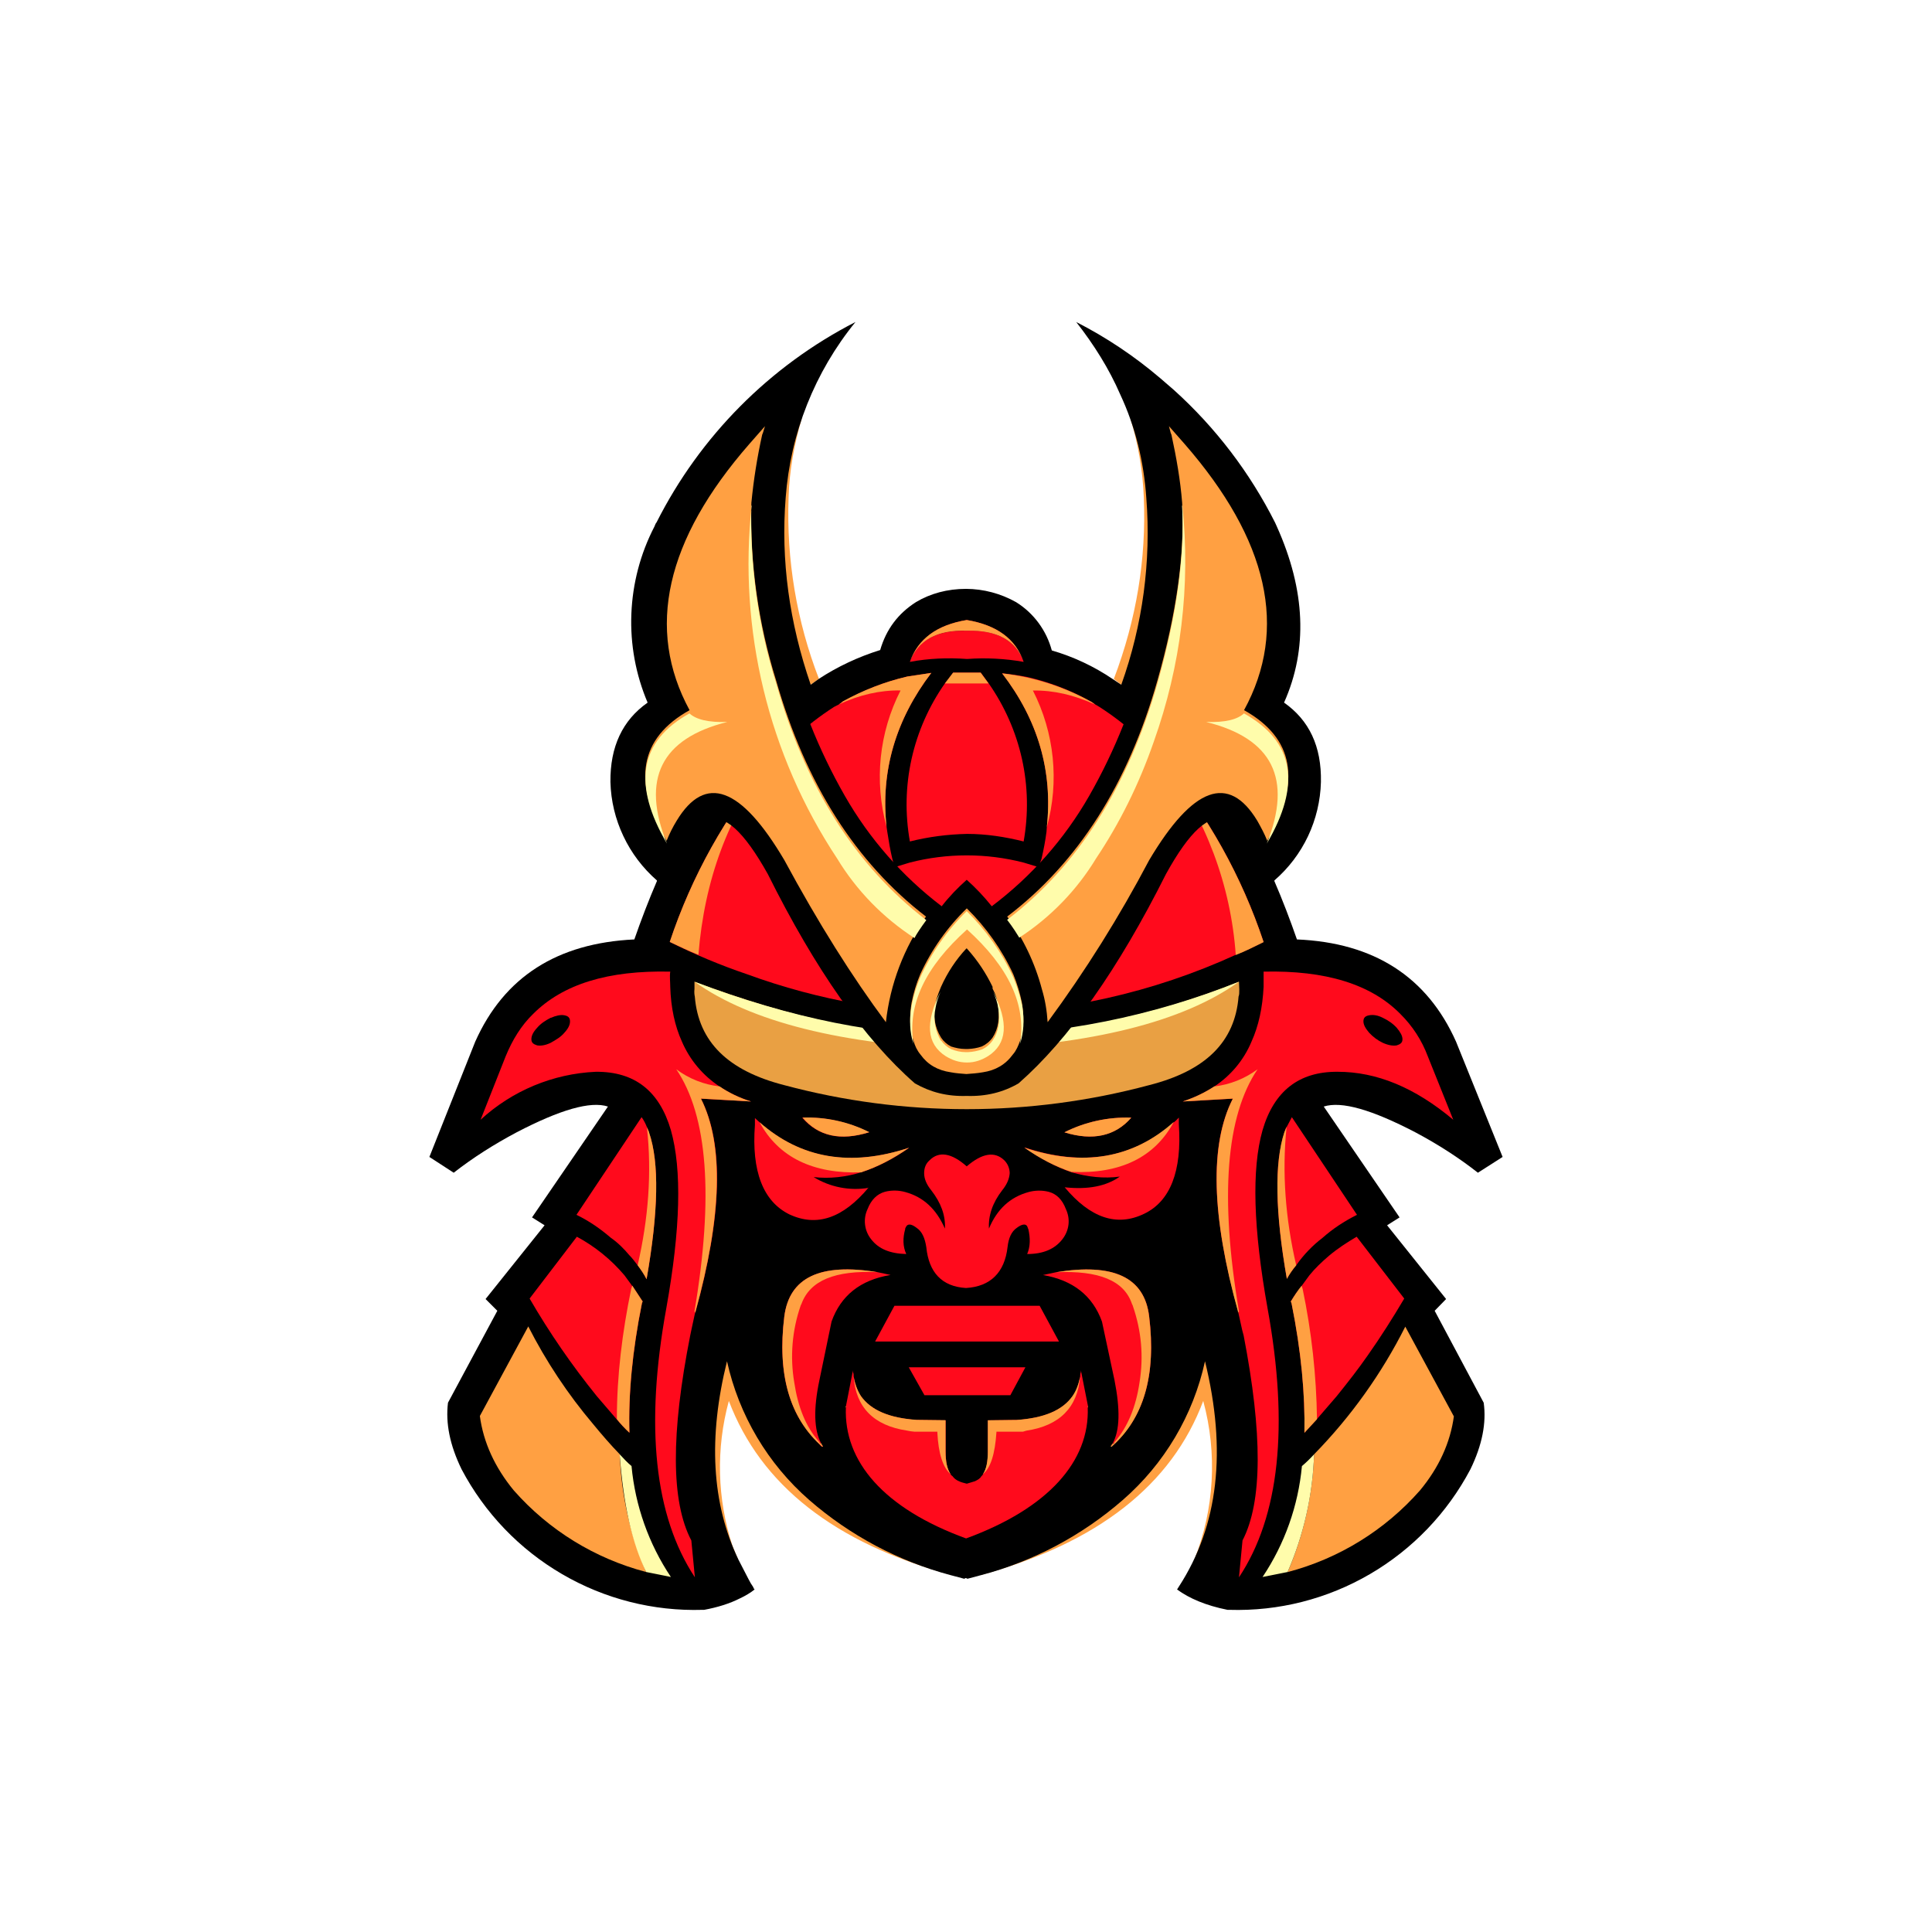<svg width="24" height="24" viewBox="0 0 24 24" fill="none" xmlns="http://www.w3.org/2000/svg">
<rect x="0" y="0" width="24" height="24" fill="#333333" stroke="none"/>
<g clip-path="url(#clip0_328_22860)">
<path d="M24 0H0V24H24V0Z" fill="white"/>
<path d="M14.623 7.919L14.654 7.813C15.094 6.235 14.889 5.36 14.04 5.191C14.138 5.511 14.196 5.844 14.209 6.182C14.24 6.937 14.12 7.688 13.836 8.435L13.929 8.506L14.623 7.919ZM15.818 17.412L15.214 15.812L13.636 17.119L12.192 19.563C13.636 19.167 14.556 18.447 14.947 17.403C15.124 18.055 15.085 18.747 14.836 19.376C15.171 19.178 15.442 18.887 15.616 18.539C15.79 18.19 15.858 17.799 15.814 17.412H15.818ZM10.174 8.435C9.896 7.717 9.768 6.951 9.796 6.182C9.805 5.844 9.868 5.511 9.961 5.195C9.116 5.36 8.908 6.235 9.352 7.813L9.383 7.919L10.072 8.506L10.17 8.435H10.174ZM8.788 15.812L8.183 17.412C8.14 17.8 8.21 18.192 8.386 18.54C8.561 18.889 8.833 19.179 9.17 19.376L9.099 19.203C8.908 18.62 8.893 17.994 9.054 17.403C9.45 18.447 10.365 19.167 11.81 19.563L10.365 17.119L8.788 15.807V15.812Z" fill="#FFA042"/>
<path d="M13.369 4C13.591 4.284 13.778 4.582 13.915 4.898C14.102 5.298 14.209 5.729 14.24 6.186C14.301 6.973 14.195 7.764 13.929 8.506L13.822 8.435C13.59 8.278 13.335 8.158 13.066 8.08C12.999 7.831 12.841 7.616 12.622 7.48C12.432 7.373 12.218 7.316 12 7.315C11.769 7.315 11.556 7.373 11.378 7.48C11.156 7.622 11.009 7.817 10.934 8.075C10.662 8.16 10.405 8.28 10.169 8.435L10.071 8.506C9.805 7.733 9.698 6.96 9.76 6.182C9.819 5.383 10.121 4.622 10.627 4C9.561 4.547 8.696 5.419 8.156 6.489C8.143 6.502 8.138 6.524 8.129 6.542C7.955 6.878 7.858 7.248 7.843 7.626C7.828 8.004 7.897 8.38 8.045 8.728C7.734 8.946 7.578 9.275 7.583 9.715C7.589 9.948 7.644 10.176 7.744 10.387C7.843 10.597 7.985 10.784 8.16 10.937V10.946C8.058 11.182 7.965 11.426 7.88 11.67C6.925 11.715 6.263 12.133 5.903 12.941L5.334 14.372L5.636 14.568C5.881 14.377 6.143 14.212 6.418 14.066C6.956 13.786 7.334 13.675 7.552 13.746L6.609 15.123L6.765 15.221L6.032 16.137L6.178 16.283L5.565 17.425C5.534 17.679 5.587 17.95 5.734 18.252C6.02 18.794 6.452 19.245 6.982 19.554C7.511 19.863 8.117 20.017 8.729 19.998H8.747C8.916 19.967 9.067 19.919 9.191 19.856C9.258 19.825 9.325 19.785 9.374 19.745C9.365 19.736 9.359 19.726 9.356 19.714C9.334 19.683 9.315 19.65 9.298 19.616L9.174 19.376C8.84 18.679 8.796 17.857 9.031 16.91C9.179 17.579 9.537 18.184 10.053 18.634C10.56 19.075 11.16 19.394 11.809 19.567L11.978 19.612L11.996 19.603H12L12.018 19.612L12.187 19.567C12.837 19.396 13.439 19.076 13.947 18.634C14.464 18.185 14.823 17.58 14.969 16.91C15.24 18.017 15.138 18.95 14.644 19.71L14.622 19.745C14.773 19.856 14.982 19.945 15.249 19.998H15.271C15.883 20.017 16.489 19.863 17.018 19.554C17.548 19.245 17.98 18.794 18.266 18.252C18.413 17.95 18.466 17.674 18.431 17.425L17.822 16.283L17.964 16.137L17.231 15.221L17.386 15.123L16.444 13.746C16.666 13.675 17.044 13.786 17.582 14.066C17.866 14.217 18.128 14.386 18.359 14.568L18.666 14.372L18.088 12.941C17.728 12.133 17.066 11.71 16.111 11.67C16.026 11.426 15.933 11.182 15.831 10.946V10.937C16.007 10.785 16.149 10.598 16.249 10.387C16.348 10.177 16.403 9.948 16.409 9.715C16.418 9.271 16.262 8.946 15.951 8.728C16.248 8.062 16.217 7.333 15.862 6.542L15.84 6.493C15.526 5.87 15.1 5.311 14.582 4.844L14.413 4.698C14.093 4.425 13.743 4.191 13.369 4Z" fill="black"/>
<path d="M12.751 8.408C12.651 8.389 12.55 8.374 12.449 8.364C12.893 8.942 13.08 9.577 13.004 10.275L13 10.332C12.986 10.444 12.964 10.555 12.938 10.67L12.92 10.719L12.906 10.773L12.715 10.715C12.252 10.596 11.766 10.596 11.302 10.715L11.111 10.773L11.098 10.724V10.719L11.085 10.67C11.058 10.559 11.04 10.448 11.022 10.332L11.013 10.27C10.938 9.577 11.129 8.937 11.569 8.359L11.271 8.404C10.987 8.47 10.716 8.577 10.467 8.715L10.422 8.75L10.36 8.782C10.187 8.893 10.023 9.02 9.871 9.159L9.849 9.182C9.749 9.272 9.654 9.369 9.565 9.47C9.013 10.129 8.591 10.886 8.32 11.701C8.629 11.856 8.949 11.99 9.276 12.101C10.175 12.43 11.126 12.597 12.085 12.595C13.212 12.58 14.325 12.33 15.351 11.861C15.466 11.817 15.582 11.759 15.697 11.701C15.426 10.886 15.004 10.13 14.453 9.47C14.363 9.37 14.268 9.273 14.169 9.182L14.146 9.159C13.995 9.02 13.831 8.893 13.658 8.782L13.604 8.75L13.56 8.719C13.307 8.576 13.034 8.472 12.751 8.408Z" fill="#FF0A1C"/>
<path d="M12.281 8.488L12.183 8.355H11.841L11.739 8.488H12.281ZM12.716 10.453C12.777 10.113 12.77 9.764 12.695 9.427C12.62 9.09 12.479 8.771 12.281 8.488H11.739C11.54 8.771 11.399 9.09 11.324 9.427C11.249 9.764 11.242 10.113 11.303 10.453C11.534 10.395 11.774 10.364 12.014 10.359C12.25 10.359 12.485 10.395 12.716 10.453ZM12.01 7.702C11.636 7.764 11.405 7.937 11.303 8.222C11.405 7.955 11.636 7.822 12.014 7.835C12.383 7.826 12.618 7.951 12.716 8.222C12.618 7.937 12.383 7.764 12.01 7.702Z" fill="#FF0A1C"/>
<path d="M12.009 7.835C11.636 7.826 11.405 7.951 11.303 8.222C11.538 8.178 11.774 8.169 12.014 8.186C12.248 8.169 12.484 8.181 12.716 8.222C12.618 7.955 12.382 7.822 12.009 7.835ZM9.965 13.884C10.165 14.115 10.44 14.177 10.796 14.066C10.54 13.937 10.256 13.874 9.969 13.884H9.965Z" fill="#FF0A1C"/>
<path d="M10.791 14.756C10.555 14.795 10.312 14.748 10.107 14.622C10.307 14.645 10.507 14.622 10.707 14.56C10.898 14.498 11.098 14.396 11.294 14.258C10.569 14.498 9.947 14.396 9.436 13.942L9.378 13.889V13.974C9.334 14.551 9.481 14.925 9.805 15.085C10.147 15.245 10.472 15.133 10.791 14.751V14.756ZM11.48 14.573C11.48 14.645 11.511 14.716 11.569 14.787C11.689 14.942 11.747 15.098 11.738 15.262C11.631 15.018 11.471 14.871 11.249 14.809C11.165 14.785 11.076 14.783 10.992 14.805C10.898 14.831 10.823 14.902 10.778 15.018C10.749 15.079 10.738 15.146 10.746 15.213C10.754 15.28 10.78 15.343 10.823 15.396C10.916 15.516 11.058 15.573 11.258 15.578C11.214 15.484 11.214 15.378 11.245 15.267V15.258L11.263 15.227C11.289 15.2 11.329 15.209 11.387 15.253C11.454 15.298 11.489 15.378 11.507 15.493C11.538 15.804 11.698 15.982 12 16C12.307 15.982 12.48 15.804 12.516 15.493C12.529 15.378 12.565 15.298 12.631 15.253C12.689 15.209 12.734 15.2 12.756 15.227C12.762 15.236 12.767 15.247 12.769 15.258L12.774 15.267C12.8 15.378 12.8 15.484 12.76 15.578C12.96 15.578 13.102 15.516 13.196 15.396C13.238 15.343 13.265 15.28 13.273 15.213C13.281 15.146 13.269 15.079 13.24 15.018C13.196 14.902 13.125 14.831 13.027 14.805C12.944 14.784 12.856 14.786 12.774 14.809C12.551 14.871 12.387 15.018 12.285 15.262C12.276 15.102 12.329 14.942 12.449 14.787C12.507 14.716 12.538 14.645 12.543 14.573C12.542 14.513 12.518 14.456 12.476 14.414C12.356 14.298 12.2 14.325 12.009 14.489C11.818 14.32 11.662 14.298 11.547 14.414C11.502 14.453 11.48 14.507 11.48 14.573Z" fill="#FF0A1C"/>
<path d="M9.742 13.48C11.227 13.878 12.79 13.878 14.275 13.48C14.977 13.302 15.342 12.942 15.386 12.378C15.395 12.36 15.395 12.329 15.395 12.289L15.391 12.195C14.312 12.631 13.163 12.866 12 12.889C10.933 12.889 9.822 12.644 8.627 12.195V12.284C8.622 12.329 8.627 12.36 8.631 12.378C8.676 12.942 9.045 13.302 9.742 13.48Z" fill="#E9A043"/>
<path d="M6.846 12.643C6.903 12.617 6.966 12.603 7.01 12.612C7.059 12.621 7.081 12.643 7.081 12.688C7.081 12.732 7.059 12.777 7.01 12.83C6.966 12.883 6.903 12.919 6.841 12.954C6.775 12.986 6.717 12.994 6.672 12.986C6.628 12.972 6.601 12.954 6.601 12.91C6.601 12.866 6.623 12.821 6.672 12.768C6.717 12.714 6.779 12.675 6.841 12.643H6.846ZM8.326 12.257C8.326 12.195 8.317 12.132 8.326 12.07C7.552 12.052 6.992 12.226 6.623 12.595C6.477 12.737 6.366 12.915 6.281 13.123L5.97 13.91C6.362 13.549 6.869 13.338 7.401 13.314C7.886 13.31 8.192 13.554 8.334 14.039C8.472 14.528 8.454 15.265 8.277 16.252C8.01 17.718 8.13 18.834 8.632 19.594L8.588 19.136C8.334 18.656 8.334 17.807 8.574 16.59L8.588 16.523L8.632 16.319L8.637 16.305L8.628 16.292L8.641 16.296C8.97 15.101 8.997 14.217 8.708 13.648L9.33 13.683C9.188 13.639 9.05 13.572 8.939 13.497C8.732 13.361 8.57 13.168 8.472 12.941C8.383 12.745 8.334 12.519 8.326 12.257Z" fill="#FF0A1C"/>
<path d="M8.637 16.309L8.641 16.296H8.628L8.637 16.305V16.309ZM8.063 14.065L8.037 14.003C8.019 13.958 7.997 13.914 7.97 13.878L7.161 15.091C7.326 15.171 7.463 15.269 7.588 15.376C7.677 15.438 7.752 15.514 7.819 15.594C7.855 15.629 7.886 15.674 7.921 15.718C7.961 15.771 8.001 15.829 8.032 15.891C8.179 15.051 8.192 14.443 8.063 14.069V14.065ZM7.855 15.976L7.757 15.842C7.592 15.647 7.391 15.484 7.166 15.363L6.579 16.131C6.826 16.557 7.105 16.962 7.415 17.345L7.659 17.629C7.708 17.687 7.761 17.745 7.819 17.798C7.806 17.318 7.855 16.785 7.975 16.189L7.983 16.167L7.855 15.971V15.976ZM11.063 15.838L10.899 15.803C10.188 15.687 9.805 15.869 9.743 16.354C9.654 17.056 9.805 17.589 10.179 17.94L10.188 17.931H10.201C10.112 17.767 10.103 17.505 10.179 17.145L10.33 16.416C10.445 16.096 10.685 15.9 11.063 15.838Z" fill="#FF0A1C"/>
<path d="M10.223 17.969C10.215 17.954 10.202 17.942 10.188 17.933L10.179 17.942C10.188 17.951 10.201 17.969 10.214 17.973L10.223 17.969ZM10.596 17.044V17.022L10.508 17.471L10.516 17.484H10.508C10.481 18.151 10.974 18.737 12.001 19.111C13.023 18.737 13.538 18.151 13.512 17.484H13.507L13.516 17.471L13.427 17.022V17.044C13.418 17.067 13.418 17.084 13.418 17.102C13.401 17.191 13.374 17.271 13.325 17.342C13.201 17.52 12.97 17.617 12.627 17.64H12.605L12.272 17.644V18.031C12.272 18.155 12.254 18.253 12.21 18.315C12.206 18.324 12.2 18.332 12.192 18.337C12.174 18.369 12.147 18.382 12.112 18.4L12.01 18.431C11.974 18.422 11.938 18.413 11.912 18.4C11.88 18.387 11.852 18.365 11.832 18.337C11.823 18.332 11.815 18.324 11.81 18.315C11.765 18.248 11.747 18.155 11.747 18.031V17.644L11.414 17.64H11.392C11.05 17.617 10.819 17.52 10.694 17.342C10.65 17.271 10.623 17.191 10.605 17.102C10.605 17.084 10.605 17.067 10.596 17.044Z" fill="#FF0A1C"/>
<path d="M10.516 17.483L10.507 17.47V17.483H10.516ZM13.507 17.483H13.515V17.47L13.507 17.483ZM12.009 16.985H11.289L11.484 17.332H12.551L12.738 16.985H12.013H12.009ZM11.111 16.221L10.871 16.665H13.155L12.915 16.221H11.111ZM17.009 12.612C17.062 12.603 17.115 12.612 17.177 12.643C17.244 12.675 17.302 12.714 17.351 12.768C17.395 12.821 17.422 12.866 17.422 12.91C17.422 12.954 17.395 12.972 17.351 12.986C17.306 12.994 17.248 12.986 17.177 12.954C17.114 12.924 17.057 12.881 17.009 12.83C16.964 12.777 16.937 12.732 16.937 12.688C16.937 12.643 16.959 12.621 17.009 12.612ZM17.737 13.123C17.663 12.924 17.546 12.744 17.395 12.595C17.031 12.226 16.466 12.052 15.697 12.07V12.257C15.684 12.519 15.635 12.745 15.546 12.941C15.451 13.168 15.29 13.361 15.084 13.497C14.969 13.572 14.84 13.634 14.693 13.683L15.315 13.648C15.022 14.217 15.049 15.101 15.382 16.296H15.391L15.382 16.305L15.386 16.319L15.431 16.523L15.449 16.59C15.684 17.807 15.684 18.656 15.435 19.136L15.391 19.594C15.893 18.838 16.013 17.718 15.746 16.252C15.569 15.265 15.546 14.523 15.684 14.039C15.826 13.554 16.137 13.31 16.617 13.314C17.102 13.314 17.577 13.51 18.053 13.91L17.737 13.123Z" fill="#FF0A1C"/>
<path d="M15.377 16.296V16.305L15.391 16.291L15.382 16.296H15.377ZM16.99 16.838C17.15 16.611 17.302 16.371 17.444 16.131L16.853 15.363C16.733 15.434 16.617 15.509 16.511 15.598C16.422 15.674 16.337 15.754 16.266 15.842L16.168 15.976C16.119 16.034 16.075 16.1 16.035 16.167L16.044 16.189C16.164 16.785 16.213 17.318 16.204 17.798L16.359 17.629L16.604 17.345C16.737 17.18 16.87 17.011 16.99 16.838ZM14.644 13.972V13.883C14.622 13.905 14.604 13.927 14.582 13.941C14.071 14.394 13.448 14.496 12.724 14.252C12.92 14.394 13.12 14.496 13.311 14.563C13.515 14.62 13.711 14.643 13.911 14.616C13.742 14.736 13.515 14.78 13.226 14.749C13.546 15.132 13.875 15.242 14.213 15.078C14.537 14.923 14.684 14.549 14.644 13.967V13.972ZM15.977 14.003L15.955 14.065C15.831 14.443 15.839 15.051 15.986 15.887C16.017 15.829 16.057 15.771 16.102 15.718C16.193 15.588 16.304 15.472 16.43 15.376C16.555 15.265 16.697 15.171 16.857 15.091L16.048 13.878L15.982 14.003H15.977Z" fill="#FF0A1C"/>
<path d="M14.054 13.884C13.766 13.874 13.48 13.936 13.223 14.066C13.578 14.177 13.854 14.111 14.054 13.884ZM13.12 15.804L12.956 15.839C13.329 15.902 13.574 16.097 13.689 16.417L13.845 17.146C13.916 17.506 13.912 17.768 13.823 17.928L13.836 17.932L13.845 17.915L13.854 17.928C14.223 17.573 14.36 17.052 14.276 16.355C14.218 15.866 13.832 15.688 13.12 15.804ZM13.796 17.968L13.836 17.932H13.823L13.796 17.968Z" fill="#FF0A1C"/>
<path d="M12.28 8.49L12.182 8.356H11.84L11.738 8.49H12.28ZM13.604 8.752L13.56 8.721C13.217 8.53 12.839 8.409 12.449 8.365C12.893 8.943 13.08 9.578 13.004 10.276C13.161 9.708 13.099 9.103 12.831 8.578C13.089 8.574 13.338 8.632 13.604 8.752ZM15.351 11.863C15.466 11.818 15.582 11.76 15.697 11.703C15.426 10.888 15.004 10.131 14.453 9.472C14.978 10.164 15.29 10.995 15.351 11.863ZM18.061 17.596L17.457 16.48C17.163 17.064 16.781 17.599 16.324 18.066C16.307 18.57 16.196 19.066 15.995 19.529C16.632 19.362 17.204 19.009 17.639 18.515C17.875 18.231 18.017 17.92 18.061 17.591V17.596Z" fill="#FFA042"/>
<path d="M15.995 19.528C16.196 19.066 16.308 18.57 16.324 18.066C16.275 18.119 16.226 18.168 16.173 18.212C16.127 18.705 15.959 19.179 15.684 19.59L15.995 19.528Z" fill="#FFFCAB"/>
<path d="M15.982 14.003L15.955 14.065C15.831 14.443 15.839 15.052 15.986 15.887C16.017 15.829 16.057 15.771 16.102 15.718C15.968 15.14 15.924 14.567 15.982 14.003ZM14.693 13.683L15.315 13.647C15.026 14.216 15.048 15.105 15.382 16.305L15.391 16.291C15.15 14.865 15.231 13.861 15.622 13.283C15.466 13.398 15.28 13.474 15.084 13.496C14.968 13.572 14.839 13.634 14.693 13.683ZM12.724 14.256C12.92 14.394 13.12 14.496 13.311 14.558C13.919 14.585 14.346 14.376 14.582 13.936C14.071 14.394 13.448 14.496 12.724 14.256Z" fill="#FFA042"/>
<path d="M14.053 13.884C13.765 13.874 13.479 13.936 13.222 14.066C13.578 14.177 13.858 14.111 14.053 13.884ZM14.071 16.217L14.075 16.23C14.178 16.532 14.209 16.848 14.155 17.177C14.111 17.475 14.009 17.728 13.845 17.915L13.836 17.932C13.821 17.942 13.807 17.954 13.796 17.968L13.809 17.972C14.209 17.617 14.364 17.084 14.275 16.355C14.218 15.866 13.831 15.688 13.12 15.804C13.649 15.781 13.964 15.906 14.062 16.199L14.071 16.217Z" fill="#FFA042"/>
<path d="M13.795 17.967C13.807 17.954 13.82 17.942 13.835 17.932H13.822L13.795 17.967ZM12.271 17.643V18.03C12.271 18.154 12.253 18.252 12.209 18.314C12.307 18.234 12.36 18.061 12.378 17.794V17.785H12.707L12.751 17.772C13.164 17.71 13.386 17.483 13.418 17.101C13.4 17.19 13.373 17.27 13.324 17.341C13.2 17.519 12.969 17.616 12.627 17.639H12.604L12.271 17.643ZM13.515 17.483V17.47L13.507 17.483H13.515ZM16.169 15.972C16.12 16.034 16.075 16.101 16.035 16.168L16.044 16.19C16.164 16.785 16.213 17.319 16.204 17.799L16.36 17.63C16.353 17.086 16.293 16.544 16.182 16.012L16.169 15.972ZM10.467 8.719L10.422 8.75C10.68 8.63 10.933 8.573 11.187 8.577C10.92 9.1 10.858 9.704 11.013 10.27C10.938 9.577 11.129 8.937 11.569 8.359L11.271 8.404C10.987 8.47 10.716 8.577 10.467 8.715V8.719ZM12.009 7.702C11.636 7.764 11.405 7.937 11.302 8.222C11.405 7.955 11.636 7.822 12.013 7.835C12.382 7.826 12.618 7.951 12.715 8.222C12.618 7.937 12.382 7.764 12.009 7.702ZM8.676 11.861C8.751 10.928 9.049 10.128 9.565 9.47C9.013 10.129 8.591 10.886 8.32 11.701C8.44 11.759 8.556 11.812 8.676 11.861ZM10.707 14.559C10.898 14.497 11.098 14.394 11.293 14.257C10.569 14.497 9.951 14.394 9.436 13.941C9.671 14.377 10.102 14.585 10.707 14.563V14.559Z" fill="#FFA042"/>
<path d="M10.801 14.065C10.543 13.935 10.257 13.873 9.97 13.883C10.165 14.114 10.441 14.176 10.796 14.065H10.801ZM8.707 13.647L9.33 13.683C9.183 13.638 9.05 13.572 8.939 13.496C8.744 13.474 8.558 13.4 8.401 13.283C8.792 13.861 8.867 14.865 8.627 16.291L8.636 16.305C8.97 15.105 8.992 14.216 8.707 13.647ZM8.063 14.065L8.036 14.003C8.099 14.567 8.054 15.14 7.921 15.718C7.961 15.771 8.001 15.829 8.032 15.891C8.179 15.052 8.192 14.443 8.063 14.069V14.065ZM7.974 16.189L7.983 16.167L7.854 15.971L7.841 16.011C7.73 16.549 7.663 17.087 7.663 17.629C7.708 17.687 7.761 17.744 7.819 17.798C7.805 17.318 7.854 16.785 7.974 16.189ZM9.947 16.216L9.956 16.198C10.063 15.905 10.374 15.78 10.898 15.803C10.187 15.687 9.805 15.869 9.743 16.354C9.654 17.082 9.81 17.616 10.214 17.971L10.223 17.967C10.214 17.952 10.202 17.94 10.187 17.931L10.178 17.913C10.009 17.727 9.912 17.474 9.867 17.176C9.812 16.854 9.84 16.524 9.947 16.216Z" fill="#FFA042"/>
<path d="M10.187 17.931C10.2 17.94 10.213 17.949 10.222 17.967L10.2 17.927L10.187 17.931ZM10.693 17.34C10.649 17.269 10.617 17.189 10.604 17.1C10.631 17.482 10.853 17.709 11.266 17.771L11.315 17.78L11.36 17.785H11.644V17.793C11.657 18.06 11.715 18.233 11.809 18.313C11.764 18.247 11.746 18.154 11.746 18.029V17.642L11.413 17.638H11.391C11.049 17.616 10.818 17.518 10.693 17.34ZM10.515 17.482L10.506 17.469V17.482H10.515Z" fill="#FFA042"/>
<path d="M8.627 12.195C9.325 12.693 10.449 12.977 12.009 13.04C13.569 12.977 14.698 12.693 15.391 12.195C14.316 12.625 13.171 12.854 12.013 12.871C10.947 12.875 9.822 12.649 8.627 12.195Z" fill="#FFFCAB"/>
<path d="M6.561 16.48L5.961 17.59C6.005 17.919 6.148 18.23 6.383 18.515C6.818 19.009 7.391 19.361 8.027 19.528C7.828 19.065 7.717 18.57 7.699 18.066C7.583 17.946 7.476 17.822 7.37 17.693C7.054 17.32 6.783 16.911 6.561 16.475V16.48Z" fill="#FFA042"/>
<path d="M7.845 18.212C7.792 18.168 7.747 18.119 7.698 18.066C7.743 18.692 7.854 19.177 8.027 19.528L8.334 19.59C8.059 19.179 7.891 18.705 7.845 18.212Z" fill="#FFFCAB"/>
<path d="M13.982 4.45C14.257 4.963 14.412 5.531 14.435 6.112C14.499 7.432 14.185 8.742 13.529 9.889C13.223 10.423 12.812 10.888 12.32 11.258C12.226 11.14 12.122 11.03 12.009 10.929C11.898 11.027 11.791 11.138 11.698 11.258C11.209 10.886 10.799 10.419 10.494 9.885C9.838 8.738 9.523 7.427 9.587 6.108C9.632 5.463 9.778 4.912 10.04 4.45C9.152 5.228 8.547 6.005 8.227 6.796C7.925 7.556 7.925 8.219 8.236 8.77C7.556 9.232 7.592 10.005 8.347 11.107C8.463 10.574 8.614 10.272 8.796 10.192C8.996 10.103 9.24 10.325 9.538 10.858C10.129 12.045 10.738 12.911 11.365 13.458C11.56 13.569 11.769 13.622 12.009 13.614C12.249 13.622 12.462 13.569 12.653 13.458C13.276 12.911 13.889 12.045 14.484 10.858C14.778 10.325 15.022 10.103 15.222 10.192C15.409 10.272 15.556 10.574 15.675 11.107C16.431 10.005 16.462 9.232 15.791 8.77C16.098 8.219 16.098 7.556 15.791 6.796C15.475 6.01 14.871 5.228 13.982 4.45Z" fill="black"/>
<path d="M14.552 5.4C14.614 5.685 14.663 5.965 14.685 6.245C14.72 6.88 14.614 7.622 14.378 8.453C14.014 9.738 13.392 10.716 12.512 11.386C12.711 11.657 12.857 11.963 12.943 12.289C12.983 12.422 13.005 12.555 13.014 12.698C13.485 12.059 13.906 11.386 14.276 10.684C14.818 9.773 15.263 9.609 15.618 10.195C15.663 10.275 15.707 10.355 15.742 10.444C16.169 9.707 16.076 9.169 15.454 8.822C16.005 7.813 15.756 6.707 14.712 5.511L14.521 5.294L14.543 5.378L14.552 5.4ZM9.334 6.245C9.361 5.965 9.405 5.685 9.468 5.4L9.477 5.378L9.503 5.294L9.308 5.516C8.268 6.707 8.019 7.813 8.566 8.822C7.943 9.169 7.85 9.711 8.281 10.444C8.317 10.355 8.357 10.275 8.406 10.195C8.761 9.609 9.205 9.773 9.743 10.684C10.165 11.466 10.588 12.138 11.005 12.698C11.057 12.225 11.229 11.774 11.503 11.386C10.632 10.716 10.01 9.742 9.641 8.453C9.418 7.738 9.314 6.99 9.334 6.24V6.245ZM12.01 11.782C12.147 11.933 12.25 12.093 12.33 12.258V12.28C12.37 12.355 12.392 12.427 12.396 12.48C12.423 12.644 12.401 12.782 12.33 12.889C12.296 12.937 12.25 12.975 12.196 13C12.14 13.019 12.082 13.029 12.023 13.031H11.992C11.93 13.031 11.872 13.018 11.814 13C11.764 12.974 11.721 12.936 11.69 12.889C11.614 12.767 11.588 12.62 11.618 12.48C11.627 12.427 11.65 12.355 11.681 12.28L11.69 12.258C11.77 12.08 11.876 11.92 12.005 11.782H12.01ZM11.325 12.449C11.294 12.635 11.303 12.795 11.348 12.928C11.365 12.991 11.392 13.049 11.436 13.102C11.525 13.226 11.65 13.297 11.81 13.32C11.876 13.333 11.943 13.337 12.005 13.342C12.067 13.337 12.139 13.333 12.21 13.32C12.365 13.297 12.49 13.226 12.583 13.098C12.623 13.053 12.65 12.991 12.672 12.928C12.716 12.795 12.725 12.635 12.694 12.453C12.669 12.333 12.634 12.216 12.587 12.102C12.446 11.797 12.25 11.52 12.01 11.284C11.768 11.519 11.572 11.796 11.432 12.102C11.384 12.215 11.348 12.333 11.325 12.453V12.449Z" fill="#FFA042"/>
<path d="M15.453 8.862C15.373 8.937 15.222 8.977 14.982 8.968C15.809 9.173 16.057 9.675 15.737 10.479C16.168 9.746 16.075 9.208 15.453 8.862ZM14.684 6.284C14.72 6.92 14.613 7.657 14.377 8.493C14.009 9.777 13.391 10.755 12.511 11.426C12.586 11.524 12.635 11.604 12.662 11.648C13.05 11.395 13.377 11.058 13.617 10.662C13.906 10.23 14.146 9.751 14.333 9.213C14.671 8.262 14.791 7.284 14.688 6.28L14.684 6.284ZM9.036 8.968C8.8 8.977 8.645 8.937 8.565 8.862C7.942 9.208 7.854 9.746 8.285 10.479C7.96 9.675 8.214 9.173 9.036 8.968ZM9.338 6.28C9.169 7.821 9.544 9.373 10.4 10.666C10.641 11.063 10.97 11.4 11.36 11.653C11.382 11.608 11.435 11.528 11.507 11.43C10.631 10.759 10.009 9.782 9.645 8.497C9.42 7.782 9.315 7.034 9.333 6.284L9.338 6.28ZM11.324 12.492C11.293 12.67 11.302 12.83 11.347 12.968C11.271 12.479 11.493 12.013 12.013 11.546C12.529 12.013 12.751 12.479 12.671 12.968C12.715 12.835 12.729 12.675 12.698 12.492C12.672 12.371 12.635 12.252 12.586 12.137C12.445 11.832 12.249 11.555 12.009 11.319C11.767 11.555 11.571 11.834 11.431 12.142C11.383 12.254 11.347 12.372 11.324 12.492Z" fill="#FFFCAB"/>
<path d="M11.689 12.928C11.615 12.805 11.591 12.659 11.622 12.519C11.631 12.461 11.653 12.394 11.684 12.319C11.489 12.705 11.511 12.967 11.746 13.119C11.826 13.168 11.911 13.199 12.013 13.199C12.111 13.199 12.195 13.168 12.275 13.119C12.511 12.967 12.533 12.705 12.338 12.319C12.369 12.394 12.391 12.461 12.4 12.519C12.427 12.683 12.404 12.821 12.329 12.928C12.297 12.973 12.254 13.01 12.204 13.034C12.147 13.055 12.087 13.067 12.026 13.07H11.995C11.933 13.07 11.875 13.056 11.818 13.034C11.768 13.01 11.725 12.973 11.693 12.928H11.689Z" fill="#FFFCAB"/>
</g>
<defs>
<clipPath id="clip0_328_22860">
<rect width="24" height="24" fill="white"/>
</clipPath>
</defs>
</svg>
